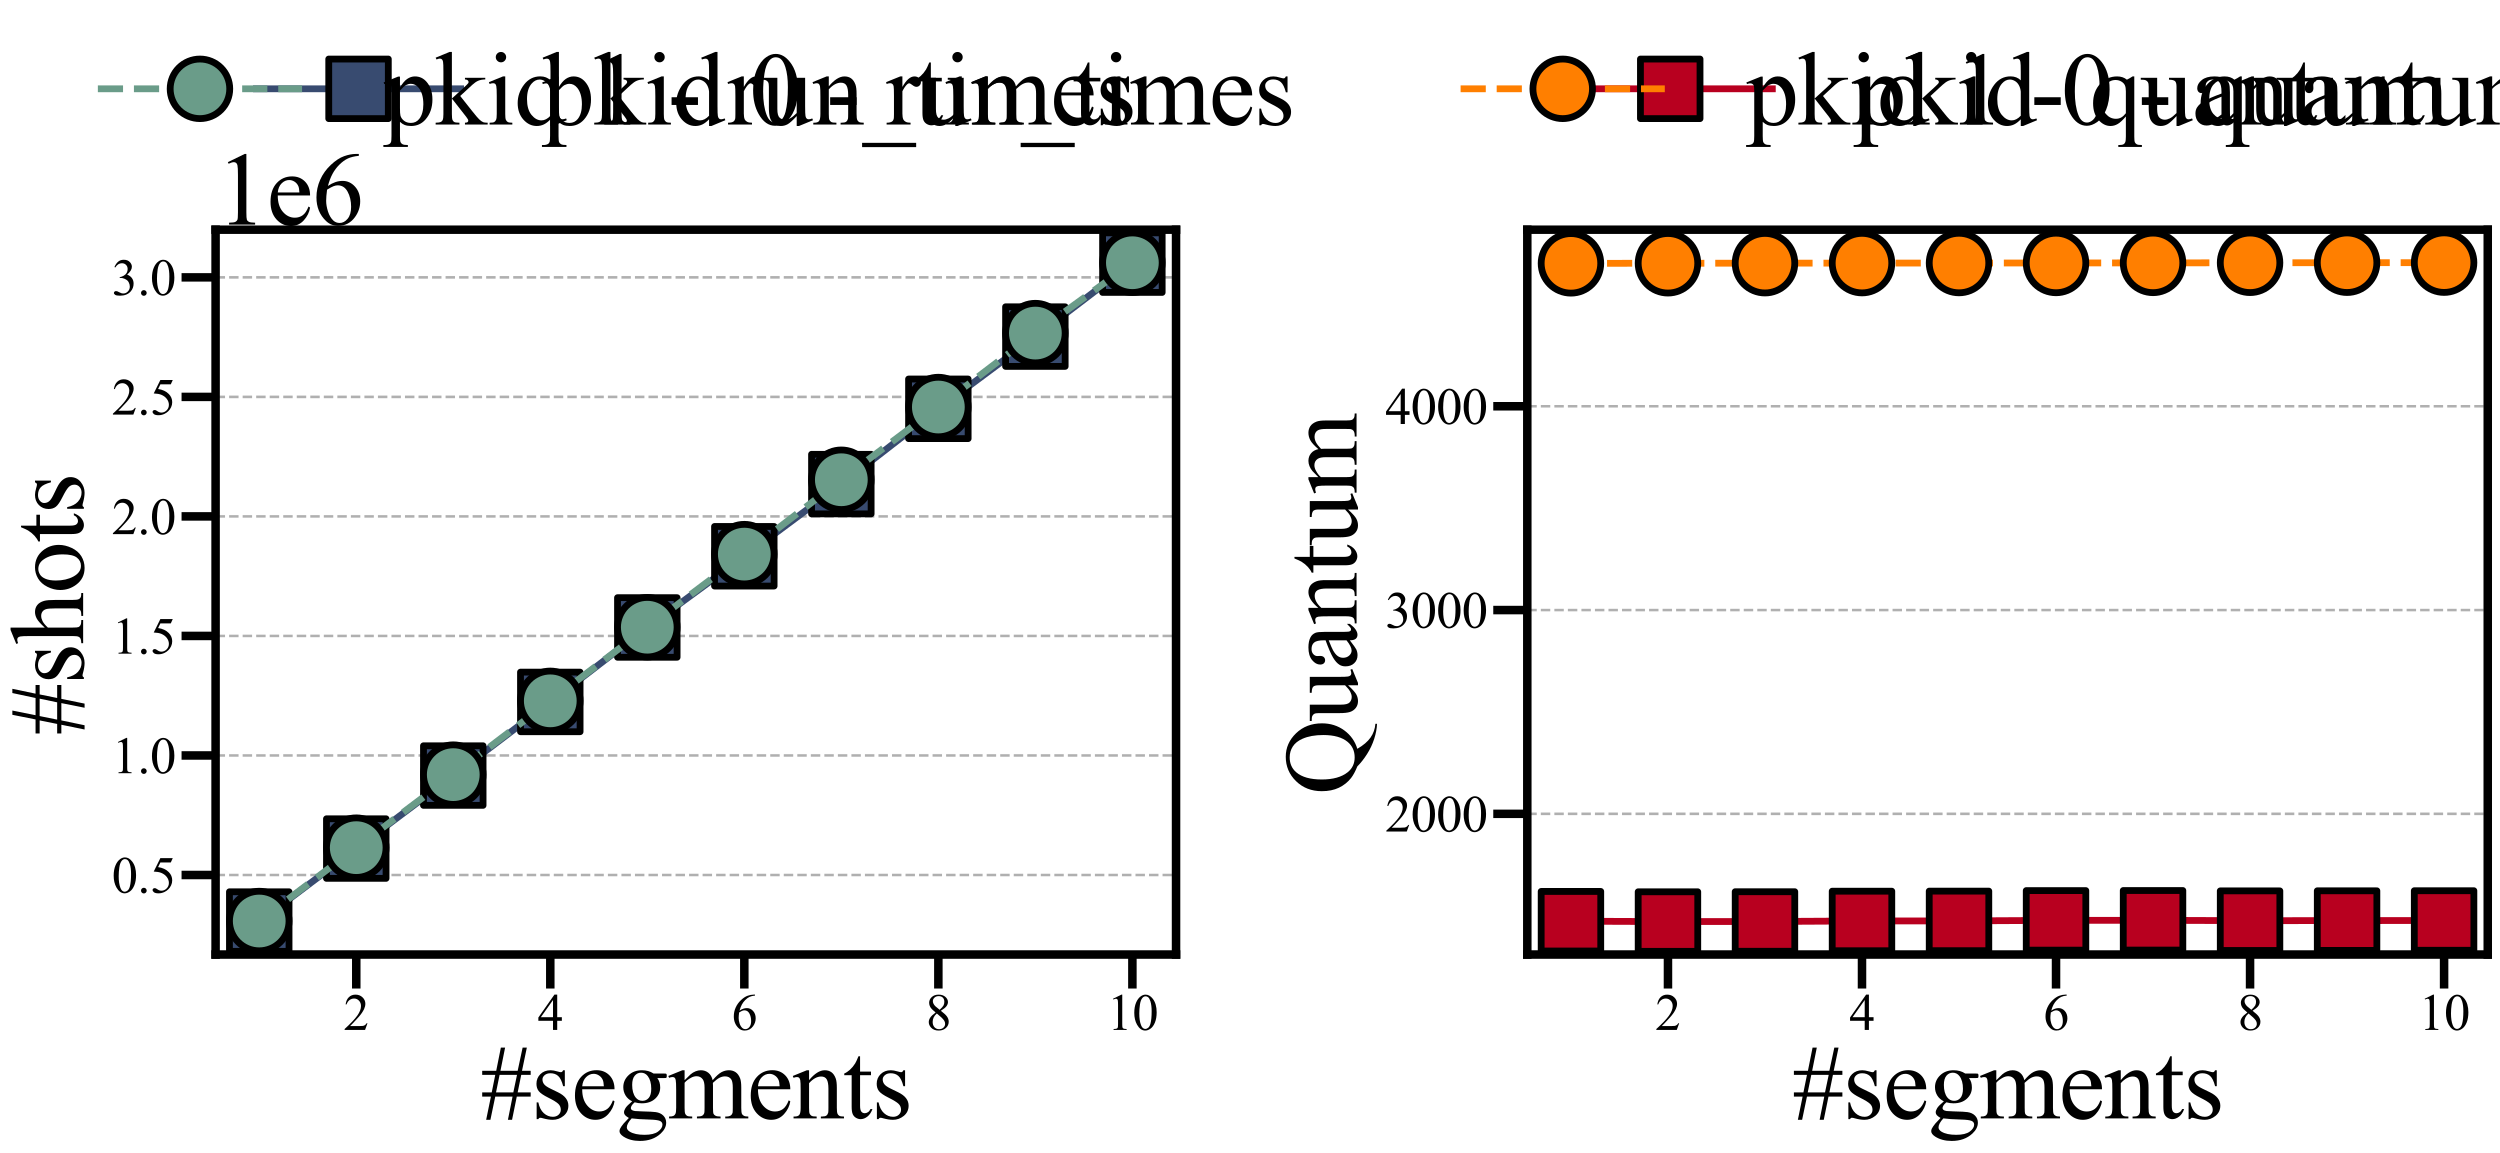 <?xml version="1.0" encoding="utf-8" standalone="no"?>
<!DOCTYPE svg PUBLIC "-//W3C//DTD SVG 1.1//EN"
  "http://www.w3.org/Graphics/SVG/1.1/DTD/svg11.dtd">
<svg xmlns:xlink="http://www.w3.org/1999/xlink" width="1469.177pt" height="677.388pt" viewBox="0 0 1469.177 677.388" xmlns="http://www.w3.org/2000/svg" version="1.1">
 <defs>
  <style type="text/css">*{stroke-linejoin: round; stroke-linecap: butt}</style>
 </defs>
 <g id="figure_1">
  <g id="patch_1">
   <path d="M 0 677.388 
L 1469.177 677.388 
L 1469.177 0 
L 0 0 
z
" style="fill: #ffffff"/>
  </g>
  <g id="axes_1">
   <g id="patch_2">
    <path d="M 126.697 560.943 
L 691.127 560.943 
L 691.127 134.987 
L 126.697 134.987 
z
" style="fill: #ffffff"/>
   </g>
   <g id="matplotlib.axis_1">
    <g id="xtick_1">
     <g id="line2d_1">
      <defs>
       <path id="mbd9cfc7b01" d="M 0 0 
L 0 20 
" style="stroke: #000000; stroke-width: 5"/>
      </defs>
      <g>
       <use xlink:href="#mbd9cfc7b01" x="209.366" y="560.943" style="fill: #f8d941; stroke: #000000; stroke-width: 5"/>
      </g>
     </g>
     <g id="text_1">
      <!-- 2 -->
      <g transform="translate(201.866 605.274) scale(0.3 -0.3)">
       <defs>
        <path id="TimesNewRomanPSMT-32" d="M 2934 816 
L 2638 0 
L 138 0 
L 138 116 
Q 1241 1122 1691 1759 
Q 2141 2397 2141 2925 
Q 2141 3328 1894 3587 
Q 1647 3847 1303 3847 
Q 991 3847 742 3664 
Q 494 3481 375 3128 
L 259 3128 
Q 338 3706 661 4015 
Q 984 4325 1469 4325 
Q 1984 4325 2329 3994 
Q 2675 3663 2675 3213 
Q 2675 2891 2525 2569 
Q 2294 2063 1775 1497 
Q 997 647 803 472 
L 1909 472 
Q 2247 472 2383 497 
Q 2519 522 2628 598 
Q 2738 675 2819 816 
L 2934 816 
z
" transform="scale(0.016)"/>
       </defs>
       <use xlink:href="#TimesNewRomanPSMT-32"/>
      </g>
     </g>
    </g>
    <g id="xtick_2">
     <g id="line2d_2">
      <g>
       <use xlink:href="#mbd9cfc7b01" x="323.392" y="560.943" style="fill: #f8d941; stroke: #000000; stroke-width: 5"/>
      </g>
     </g>
     <g id="text_2">
      <!-- 4 -->
      <g transform="translate(315.892 605.274) scale(0.3 -0.3)">
       <defs>
        <path id="TimesNewRomanPSMT-34" d="M 2978 1563 
L 2978 1119 
L 2409 1119 
L 2409 0 
L 1894 0 
L 1894 1119 
L 100 1119 
L 100 1519 
L 2066 4325 
L 2409 4325 
L 2409 1563 
L 2978 1563 
z
M 1894 1563 
L 1894 3666 
L 406 1563 
L 1894 1563 
z
" transform="scale(0.016)"/>
       </defs>
       <use xlink:href="#TimesNewRomanPSMT-34"/>
      </g>
     </g>
    </g>
    <g id="xtick_3">
     <g id="line2d_3">
      <g>
       <use xlink:href="#mbd9cfc7b01" x="437.418" y="560.943" style="fill: #f8d941; stroke: #000000; stroke-width: 5"/>
      </g>
     </g>
     <g id="text_3">
      <!-- 6 -->
      <g transform="translate(429.918 605.274) scale(0.3 -0.3)">
       <defs>
        <path id="TimesNewRomanPSMT-36" d="M 2869 4325 
L 2869 4209 
Q 2456 4169 2195 4045 
Q 1934 3922 1679 3669 
Q 1425 3416 1258 3105 
Q 1091 2794 978 2366 
Q 1428 2675 1881 2675 
Q 2316 2675 2634 2325 
Q 2953 1975 2953 1425 
Q 2953 894 2631 456 
Q 2244 -75 1606 -75 
Q 1172 -75 869 213 
Q 275 772 275 1663 
Q 275 2231 503 2743 
Q 731 3256 1154 3653 
Q 1578 4050 1965 4187 
Q 2353 4325 2688 4325 
L 2869 4325 
z
M 925 2138 
Q 869 1716 869 1456 
Q 869 1156 980 804 
Q 1091 453 1309 247 
Q 1469 100 1697 100 
Q 1969 100 2183 356 
Q 2397 613 2397 1088 
Q 2397 1622 2184 2012 
Q 1972 2403 1581 2403 
Q 1463 2403 1327 2353 
Q 1191 2303 925 2138 
z
" transform="scale(0.016)"/>
       </defs>
       <use xlink:href="#TimesNewRomanPSMT-36"/>
      </g>
     </g>
    </g>
    <g id="xtick_4">
     <g id="line2d_4">
      <g>
       <use xlink:href="#mbd9cfc7b01" x="551.445" y="560.943" style="fill: #f8d941; stroke: #000000; stroke-width: 5"/>
      </g>
     </g>
     <g id="text_4">
      <!-- 8 -->
      <g transform="translate(543.945 605.274) scale(0.3 -0.3)">
       <defs>
        <path id="TimesNewRomanPSMT-38" d="M 1228 2134 
Q 725 2547 579 2797 
Q 434 3047 434 3316 
Q 434 3728 753 4026 
Q 1072 4325 1600 4325 
Q 2113 4325 2425 4047 
Q 2738 3769 2738 3413 
Q 2738 3175 2569 2928 
Q 2400 2681 1866 2347 
Q 2416 1922 2594 1678 
Q 2831 1359 2831 1006 
Q 2831 559 2490 242 
Q 2150 -75 1597 -75 
Q 994 -75 656 303 
Q 388 606 388 966 
Q 388 1247 577 1523 
Q 766 1800 1228 2134 
z
M 1719 2469 
Q 2094 2806 2194 3001 
Q 2294 3197 2294 3444 
Q 2294 3772 2109 3958 
Q 1925 4144 1606 4144 
Q 1288 4144 1088 3959 
Q 888 3775 888 3528 
Q 888 3366 970 3203 
Q 1053 3041 1206 2894 
L 1719 2469 
z
M 1375 2016 
Q 1116 1797 991 1539 
Q 866 1281 866 981 
Q 866 578 1086 336 
Q 1306 94 1647 94 
Q 1984 94 2187 284 
Q 2391 475 2391 747 
Q 2391 972 2272 1150 
Q 2050 1481 1375 2016 
z
" transform="scale(0.016)"/>
       </defs>
       <use xlink:href="#TimesNewRomanPSMT-38"/>
      </g>
     </g>
    </g>
    <g id="xtick_5">
     <g id="line2d_5">
      <g>
       <use xlink:href="#mbd9cfc7b01" x="665.471" y="560.943" style="fill: #f8d941; stroke: #000000; stroke-width: 5"/>
      </g>
     </g>
     <g id="text_5">
      <!-- 10 -->
      <g transform="translate(650.471 605.274) scale(0.3 -0.3)">
       <defs>
        <path id="TimesNewRomanPSMT-31" d="M 750 3822 
L 1781 4325 
L 1884 4325 
L 1884 747 
Q 1884 391 1914 303 
Q 1944 216 2037 169 
Q 2131 122 2419 116 
L 2419 0 
L 825 0 
L 825 116 
Q 1125 122 1212 167 
Q 1300 213 1334 289 
Q 1369 366 1369 747 
L 1369 3034 
Q 1369 3497 1338 3628 
Q 1316 3728 1258 3775 
Q 1200 3822 1119 3822 
Q 1003 3822 797 3725 
L 750 3822 
z
" transform="scale(0.016)"/>
        <path id="TimesNewRomanPSMT-30" d="M 231 2094 
Q 231 2819 450 3342 
Q 669 3866 1031 4122 
Q 1313 4325 1613 4325 
Q 2100 4325 2488 3828 
Q 2972 3213 2972 2159 
Q 2972 1422 2759 906 
Q 2547 391 2217 158 
Q 1888 -75 1581 -75 
Q 975 -75 572 641 
Q 231 1244 231 2094 
z
M 844 2016 
Q 844 1141 1059 588 
Q 1238 122 1591 122 
Q 1759 122 1940 273 
Q 2122 425 2216 781 
Q 2359 1319 2359 2297 
Q 2359 3022 2209 3506 
Q 2097 3866 1919 4016 
Q 1791 4119 1609 4119 
Q 1397 4119 1231 3928 
Q 1006 3669 925 3112 
Q 844 2556 844 2016 
z
" transform="scale(0.016)"/>
       </defs>
       <use xlink:href="#TimesNewRomanPSMT-31"/>
       <use xlink:href="#TimesNewRomanPSMT-30" x="50"/>
      </g>
     </g>
    </g>
    <g id="text_6">
     <!-- #segments -->
     <g transform="translate(282.256 657.241) scale(0.6 -0.6)">
      <defs>
       <path id="TimesNewRomanPSMT-23" d="M 359 -88 
L 650 1334 
L 116 1334 
L 116 1591 
L 700 1591 
L 916 2663 
L 116 2663 
L 116 2913 
L 975 2913 
L 1259 4334 
L 1519 4334 
L 1234 2913 
L 2288 2913 
L 2591 4334 
L 2850 4334 
L 2553 2913 
L 3084 2913 
L 3084 2663 
L 2506 2663 
L 2288 1591 
L 3084 1591 
L 3084 1334 
L 2234 1334 
L 1944 -88 
L 1691 -88 
L 1975 1334 
L 916 1334 
L 619 -88 
L 359 -88 
z
M 963 1591 
L 2022 1591 
L 2247 2663 
L 1181 2663 
L 963 1591 
z
" transform="scale(0.016)"/>
       <path id="TimesNewRomanPSMT-73" d="M 2050 2947 
L 2050 1972 
L 1947 1972 
Q 1828 2431 1642 2597 
Q 1456 2763 1169 2763 
Q 950 2763 815 2647 
Q 681 2531 681 2391 
Q 681 2216 781 2091 
Q 878 1963 1175 1819 
L 1631 1597 
Q 2266 1288 2266 781 
Q 2266 391 1970 151 
Q 1675 -88 1309 -88 
Q 1047 -88 709 6 
Q 606 38 541 38 
Q 469 38 428 -44 
L 325 -44 
L 325 978 
L 428 978 
Q 516 541 762 319 
Q 1009 97 1316 97 
Q 1531 97 1667 223 
Q 1803 350 1803 528 
Q 1803 744 1651 891 
Q 1500 1038 1047 1263 
Q 594 1488 453 1669 
Q 313 1847 313 2119 
Q 313 2472 555 2709 
Q 797 2947 1181 2947 
Q 1350 2947 1591 2875 
Q 1750 2828 1803 2828 
Q 1853 2828 1881 2850 
Q 1909 2872 1947 2947 
L 2050 2947 
z
" transform="scale(0.016)"/>
       <path id="TimesNewRomanPSMT-65" d="M 681 1784 
Q 678 1147 991 784 
Q 1303 422 1725 422 
Q 2006 422 2214 576 
Q 2422 731 2563 1106 
L 2659 1044 
Q 2594 616 2278 264 
Q 1963 -88 1488 -88 
Q 972 -88 605 314 
Q 238 716 238 1394 
Q 238 2128 614 2539 
Q 991 2950 1559 2950 
Q 2041 2950 2350 2633 
Q 2659 2316 2659 1784 
L 681 1784 
z
M 681 1966 
L 2006 1966 
Q 1991 2241 1941 2353 
Q 1863 2528 1708 2628 
Q 1553 2728 1384 2728 
Q 1125 2728 920 2526 
Q 716 2325 681 1966 
z
" transform="scale(0.016)"/>
       <path id="TimesNewRomanPSMT-67" d="M 966 1044 
Q 703 1172 562 1401 
Q 422 1631 422 1909 
Q 422 2334 742 2640 
Q 1063 2947 1563 2947 
Q 1972 2947 2272 2747 
L 2878 2747 
Q 3013 2747 3034 2739 
Q 3056 2731 3066 2713 
Q 3084 2684 3084 2613 
Q 3084 2531 3069 2500 
Q 3059 2484 3036 2475 
Q 3013 2466 2878 2466 
L 2506 2466 
Q 2681 2241 2681 1891 
Q 2681 1491 2375 1206 
Q 2069 922 1553 922 
Q 1341 922 1119 984 
Q 981 866 932 777 
Q 884 688 884 625 
Q 884 572 936 522 
Q 988 472 1138 450 
Q 1225 438 1575 428 
Q 2219 413 2409 384 
Q 2700 344 2873 169 
Q 3047 -6 3047 -263 
Q 3047 -616 2716 -925 
Q 2228 -1381 1444 -1381 
Q 841 -1381 425 -1109 
Q 191 -953 191 -784 
Q 191 -709 225 -634 
Q 278 -519 444 -313 
Q 466 -284 763 25 
Q 600 122 533 198 
Q 466 275 466 372 
Q 466 481 555 628 
Q 644 775 966 1044 
z
M 1509 2797 
Q 1278 2797 1122 2612 
Q 966 2428 966 2047 
Q 966 1553 1178 1281 
Q 1341 1075 1591 1075 
Q 1828 1075 1981 1253 
Q 2134 1431 2134 1813 
Q 2134 2309 1919 2591 
Q 1759 2797 1509 2797 
z
M 934 0 
Q 788 -159 713 -296 
Q 638 -434 638 -550 
Q 638 -700 819 -813 
Q 1131 -1006 1722 -1006 
Q 2284 -1006 2551 -807 
Q 2819 -609 2819 -384 
Q 2819 -222 2659 -153 
Q 2497 -84 2016 -72 
Q 1313 -53 934 0 
z
" transform="scale(0.016)"/>
       <path id="TimesNewRomanPSMT-6d" d="M 1050 2338 
Q 1363 2650 1419 2697 
Q 1559 2816 1721 2881 
Q 1884 2947 2044 2947 
Q 2313 2947 2506 2790 
Q 2700 2634 2766 2338 
Q 3088 2713 3309 2830 
Q 3531 2947 3766 2947 
Q 3994 2947 4170 2830 
Q 4347 2713 4450 2447 
Q 4519 2266 4519 1878 
L 4519 647 
Q 4519 378 4559 278 
Q 4591 209 4675 161 
Q 4759 113 4950 113 
L 4950 0 
L 3538 0 
L 3538 113 
L 3597 113 
Q 3781 113 3884 184 
Q 3956 234 3988 344 
Q 4000 397 4000 647 
L 4000 1878 
Q 4000 2228 3916 2372 
Q 3794 2572 3525 2572 
Q 3359 2572 3192 2489 
Q 3025 2406 2788 2181 
L 2781 2147 
L 2788 2013 
L 2788 647 
Q 2788 353 2820 281 
Q 2853 209 2943 161 
Q 3034 113 3253 113 
L 3253 0 
L 1806 0 
L 1806 113 
Q 2044 113 2133 169 
Q 2222 225 2256 338 
Q 2272 391 2272 647 
L 2272 1878 
Q 2272 2228 2169 2381 
Q 2031 2581 1784 2581 
Q 1616 2581 1450 2491 
Q 1191 2353 1050 2181 
L 1050 647 
Q 1050 366 1089 281 
Q 1128 197 1204 155 
Q 1281 113 1516 113 
L 1516 0 
L 100 0 
L 100 113 
Q 297 113 375 155 
Q 453 197 493 289 
Q 534 381 534 647 
L 534 1741 
Q 534 2213 506 2350 
Q 484 2453 437 2492 
Q 391 2531 309 2531 
Q 222 2531 100 2484 
L 53 2597 
L 916 2947 
L 1050 2947 
L 1050 2338 
z
" transform="scale(0.016)"/>
       <path id="TimesNewRomanPSMT-6e" d="M 1034 2341 
Q 1538 2947 1994 2947 
Q 2228 2947 2397 2830 
Q 2566 2713 2666 2444 
Q 2734 2256 2734 1869 
L 2734 647 
Q 2734 375 2778 278 
Q 2813 200 2889 156 
Q 2966 113 3172 113 
L 3172 0 
L 1756 0 
L 1756 113 
L 1816 113 
Q 2016 113 2095 173 
Q 2175 234 2206 353 
Q 2219 400 2219 647 
L 2219 1819 
Q 2219 2209 2117 2386 
Q 2016 2563 1775 2563 
Q 1403 2563 1034 2156 
L 1034 647 
Q 1034 356 1069 288 
Q 1113 197 1189 155 
Q 1266 113 1500 113 
L 1500 0 
L 84 0 
L 84 113 
L 147 113 
Q 366 113 442 223 
Q 519 334 519 647 
L 519 1709 
Q 519 2225 495 2337 
Q 472 2450 423 2490 
Q 375 2531 294 2531 
Q 206 2531 84 2484 
L 38 2597 
L 900 2947 
L 1034 2947 
L 1034 2341 
z
" transform="scale(0.016)"/>
       <path id="TimesNewRomanPSMT-74" d="M 1031 3803 
L 1031 2863 
L 1700 2863 
L 1700 2644 
L 1031 2644 
L 1031 788 
Q 1031 509 1111 412 
Q 1191 316 1316 316 
Q 1419 316 1516 380 
Q 1613 444 1666 569 
L 1788 569 
Q 1678 263 1478 108 
Q 1278 -47 1066 -47 
Q 922 -47 784 33 
Q 647 113 581 261 
Q 516 409 516 719 
L 516 2644 
L 63 2644 
L 63 2747 
Q 234 2816 414 2980 
Q 594 3144 734 3369 
Q 806 3488 934 3803 
L 1031 3803 
z
" transform="scale(0.016)"/>
      </defs>
      <use xlink:href="#TimesNewRomanPSMT-23"/>
      <use xlink:href="#TimesNewRomanPSMT-73" x="50"/>
      <use xlink:href="#TimesNewRomanPSMT-65" x="88.916"/>
      <use xlink:href="#TimesNewRomanPSMT-67" x="133.301"/>
      <use xlink:href="#TimesNewRomanPSMT-6d" x="183.301"/>
      <use xlink:href="#TimesNewRomanPSMT-65" x="261.084"/>
      <use xlink:href="#TimesNewRomanPSMT-6e" x="305.469"/>
      <use xlink:href="#TimesNewRomanPSMT-74" x="355.469"/>
      <use xlink:href="#TimesNewRomanPSMT-73" x="383.252"/>
     </g>
    </g>
   </g>
   <g id="matplotlib.axis_2">
    <g id="ytick_1">
     <g id="line2d_6">
      <path d="M 126.697 514.216 
L 691.127 514.216 
" clip-path="url(#p71cf2a14a4)" style="fill: none; stroke-dasharray: 5.55,2.4; stroke-dashoffset: 0; stroke: #b0b0b0; stroke-width: 1.5"/>
     </g>
     <g id="line2d_7">
      <defs>
       <path id="med4a000b8c" d="M 0 0 
L -20 0 
" style="stroke: #000000; stroke-width: 5"/>
      </defs>
      <g>
       <use xlink:href="#med4a000b8c" x="126.697" y="514.216" style="fill: #f8d941; stroke: #000000; stroke-width: 5"/>
      </g>
     </g>
     <g id="text_7">
      <!-- 0.5 -->
      <g transform="translate(65.697 524.632) scale(0.3 -0.3)">
       <defs>
        <path id="TimesNewRomanPSMT-2e" d="M 800 606 
Q 947 606 1047 504 
Q 1147 403 1147 259 
Q 1147 116 1045 14 
Q 944 -88 800 -88 
Q 656 -88 554 14 
Q 453 116 453 259 
Q 453 406 554 506 
Q 656 606 800 606 
z
" transform="scale(0.016)"/>
        <path id="TimesNewRomanPSMT-35" d="M 2778 4238 
L 2534 3706 
L 1259 3706 
L 981 3138 
Q 1809 3016 2294 2522 
Q 2709 2097 2709 1522 
Q 2709 1188 2573 903 
Q 2438 619 2231 419 
Q 2025 219 1772 97 
Q 1413 -75 1034 -75 
Q 653 -75 479 54 
Q 306 184 306 341 
Q 306 428 378 495 
Q 450 563 559 563 
Q 641 563 702 538 
Q 763 513 909 409 
Q 1144 247 1384 247 
Q 1750 247 2026 523 
Q 2303 800 2303 1197 
Q 2303 1581 2056 1914 
Q 1809 2247 1375 2428 
Q 1034 2569 447 2591 
L 1259 4238 
L 2778 4238 
z
" transform="scale(0.016)"/>
       </defs>
       <use xlink:href="#TimesNewRomanPSMT-30"/>
       <use xlink:href="#TimesNewRomanPSMT-2e" x="50"/>
       <use xlink:href="#TimesNewRomanPSMT-35" x="75"/>
      </g>
     </g>
    </g>
    <g id="ytick_2">
     <g id="line2d_8">
      <path d="M 126.697 443.972 
L 691.127 443.972 
" clip-path="url(#p71cf2a14a4)" style="fill: none; stroke-dasharray: 5.55,2.4; stroke-dashoffset: 0; stroke: #b0b0b0; stroke-width: 1.5"/>
     </g>
     <g id="line2d_9">
      <g>
       <use xlink:href="#med4a000b8c" x="126.697" y="443.972" style="fill: #f8d941; stroke: #000000; stroke-width: 5"/>
      </g>
     </g>
     <g id="text_8">
      <!-- 1.0 -->
      <g transform="translate(65.697 454.388) scale(0.3 -0.3)">
       <use xlink:href="#TimesNewRomanPSMT-31"/>
       <use xlink:href="#TimesNewRomanPSMT-2e" x="50"/>
       <use xlink:href="#TimesNewRomanPSMT-30" x="75"/>
      </g>
     </g>
    </g>
    <g id="ytick_3">
     <g id="line2d_10">
      <path d="M 126.697 373.728 
L 691.127 373.728 
" clip-path="url(#p71cf2a14a4)" style="fill: none; stroke-dasharray: 5.55,2.4; stroke-dashoffset: 0; stroke: #b0b0b0; stroke-width: 1.5"/>
     </g>
     <g id="line2d_11">
      <g>
       <use xlink:href="#med4a000b8c" x="126.697" y="373.728" style="fill: #f8d941; stroke: #000000; stroke-width: 5"/>
      </g>
     </g>
     <g id="text_9">
      <!-- 1.5 -->
      <g transform="translate(65.697 384.144) scale(0.3 -0.3)">
       <use xlink:href="#TimesNewRomanPSMT-31"/>
       <use xlink:href="#TimesNewRomanPSMT-2e" x="50"/>
       <use xlink:href="#TimesNewRomanPSMT-35" x="75"/>
      </g>
     </g>
    </g>
    <g id="ytick_4">
     <g id="line2d_12">
      <path d="M 126.697 303.484 
L 691.127 303.484 
" clip-path="url(#p71cf2a14a4)" style="fill: none; stroke-dasharray: 5.55,2.4; stroke-dashoffset: 0; stroke: #b0b0b0; stroke-width: 1.5"/>
     </g>
     <g id="line2d_13">
      <g>
       <use xlink:href="#med4a000b8c" x="126.697" y="303.484" style="fill: #f8d941; stroke: #000000; stroke-width: 5"/>
      </g>
     </g>
     <g id="text_10">
      <!-- 2.0 -->
      <g transform="translate(65.697 313.9) scale(0.3 -0.3)">
       <use xlink:href="#TimesNewRomanPSMT-32"/>
       <use xlink:href="#TimesNewRomanPSMT-2e" x="50"/>
       <use xlink:href="#TimesNewRomanPSMT-30" x="75"/>
      </g>
     </g>
    </g>
    <g id="ytick_5">
     <g id="line2d_14">
      <path d="M 126.697 233.24 
L 691.127 233.24 
" clip-path="url(#p71cf2a14a4)" style="fill: none; stroke-dasharray: 5.55,2.4; stroke-dashoffset: 0; stroke: #b0b0b0; stroke-width: 1.5"/>
     </g>
     <g id="line2d_15">
      <g>
       <use xlink:href="#med4a000b8c" x="126.697" y="233.24" style="fill: #f8d941; stroke: #000000; stroke-width: 5"/>
      </g>
     </g>
     <g id="text_11">
      <!-- 2.5 -->
      <g transform="translate(65.697 243.656) scale(0.3 -0.3)">
       <use xlink:href="#TimesNewRomanPSMT-32"/>
       <use xlink:href="#TimesNewRomanPSMT-2e" x="50"/>
       <use xlink:href="#TimesNewRomanPSMT-35" x="75"/>
      </g>
     </g>
    </g>
    <g id="ytick_6">
     <g id="line2d_16">
      <path d="M 126.697 162.996 
L 691.127 162.996 
" clip-path="url(#p71cf2a14a4)" style="fill: none; stroke-dasharray: 5.55,2.4; stroke-dashoffset: 0; stroke: #b0b0b0; stroke-width: 1.5"/>
     </g>
     <g id="line2d_17">
      <g>
       <use xlink:href="#med4a000b8c" x="126.697" y="162.996" style="fill: #f8d941; stroke: #000000; stroke-width: 5"/>
      </g>
     </g>
     <g id="text_12">
      <!-- 3.0 -->
      <g transform="translate(65.697 173.412) scale(0.3 -0.3)">
       <defs>
        <path id="TimesNewRomanPSMT-33" d="M 325 3431 
Q 506 3859 782 4092 
Q 1059 4325 1472 4325 
Q 1981 4325 2253 3994 
Q 2459 3747 2459 3466 
Q 2459 3003 1878 2509 
Q 2269 2356 2469 2072 
Q 2669 1788 2669 1403 
Q 2669 853 2319 450 
Q 1863 -75 997 -75 
Q 569 -75 414 31 
Q 259 138 259 259 
Q 259 350 332 419 
Q 406 488 509 488 
Q 588 488 669 463 
Q 722 447 909 348 
Q 1097 250 1169 231 
Q 1284 197 1416 197 
Q 1734 197 1970 444 
Q 2206 691 2206 1028 
Q 2206 1275 2097 1509 
Q 2016 1684 1919 1775 
Q 1784 1900 1550 2001 
Q 1316 2103 1072 2103 
L 972 2103 
L 972 2197 
Q 1219 2228 1467 2375 
Q 1716 2522 1828 2728 
Q 1941 2934 1941 3181 
Q 1941 3503 1739 3701 
Q 1538 3900 1238 3900 
Q 753 3900 428 3381 
L 325 3431 
z
" transform="scale(0.016)"/>
       </defs>
       <use xlink:href="#TimesNewRomanPSMT-33"/>
       <use xlink:href="#TimesNewRomanPSMT-2e" x="50"/>
       <use xlink:href="#TimesNewRomanPSMT-30" x="75"/>
      </g>
     </g>
    </g>
    <g id="text_13">
     <!-- #shots  -->
     <g transform="translate(48.862 432.152) rotate(-90) scale(0.6 -0.6)">
      <defs>
       <path id="TimesNewRomanPSMT-68" d="M 1041 4444 
L 1041 2350 
Q 1388 2731 1591 2839 
Q 1794 2947 1997 2947 
Q 2241 2947 2416 2812 
Q 2591 2678 2675 2391 
Q 2734 2191 2734 1659 
L 2734 647 
Q 2734 375 2778 275 
Q 2809 200 2884 156 
Q 2959 113 3159 113 
L 3159 0 
L 1753 0 
L 1753 113 
L 1819 113 
Q 2019 113 2097 173 
Q 2175 234 2206 353 
Q 2216 403 2216 647 
L 2216 1659 
Q 2216 2128 2167 2275 
Q 2119 2422 2012 2495 
Q 1906 2569 1756 2569 
Q 1603 2569 1437 2487 
Q 1272 2406 1041 2159 
L 1041 647 
Q 1041 353 1073 281 
Q 1106 209 1195 161 
Q 1284 113 1503 113 
L 1503 0 
L 84 0 
L 84 113 
Q 275 113 384 172 
Q 447 203 484 290 
Q 522 378 522 647 
L 522 3238 
Q 522 3728 498 3840 
Q 475 3953 426 3993 
Q 378 4034 297 4034 
Q 231 4034 84 3984 
L 41 4094 
L 897 4444 
L 1041 4444 
z
" transform="scale(0.016)"/>
       <path id="TimesNewRomanPSMT-6f" d="M 1600 2947 
Q 2250 2947 2644 2453 
Q 2978 2031 2978 1484 
Q 2978 1100 2793 706 
Q 2609 313 2286 112 
Q 1963 -88 1566 -88 
Q 919 -88 538 428 
Q 216 863 216 1403 
Q 216 1797 411 2186 
Q 606 2575 925 2761 
Q 1244 2947 1600 2947 
z
M 1503 2744 
Q 1338 2744 1170 2645 
Q 1003 2547 900 2300 
Q 797 2053 797 1666 
Q 797 1041 1045 587 
Q 1294 134 1700 134 
Q 2003 134 2200 384 
Q 2397 634 2397 1244 
Q 2397 2006 2069 2444 
Q 1847 2744 1503 2744 
z
" transform="scale(0.016)"/>
       <path id="TimesNewRomanPSMT-20" transform="scale(0.016)"/>
      </defs>
      <use xlink:href="#TimesNewRomanPSMT-23"/>
      <use xlink:href="#TimesNewRomanPSMT-73" x="50"/>
      <use xlink:href="#TimesNewRomanPSMT-68" x="88.916"/>
      <use xlink:href="#TimesNewRomanPSMT-6f" x="138.916"/>
      <use xlink:href="#TimesNewRomanPSMT-74" x="188.916"/>
      <use xlink:href="#TimesNewRomanPSMT-73" x="216.699"/>
      <use xlink:href="#TimesNewRomanPSMT-20" x="255.615"/>
     </g>
    </g>
    <g id="text_14">
     <!-- 1e6 -->
     <g transform="translate(126.697 131.987) scale(0.6 -0.6)">
      <use xlink:href="#TimesNewRomanPSMT-31"/>
      <use xlink:href="#TimesNewRomanPSMT-65" x="50"/>
      <use xlink:href="#TimesNewRomanPSMT-36" x="94.385"/>
     </g>
    </g>
   </g>
   <g id="line2d_18">
    <path d="M 152.353 541.581 
L 209.366 498.684 
L 266.379 455.778 
L 323.392 412.5 
L 380.405 368.747 
L 437.418 326.897 
L 494.432 284.484 
L 551.445 240.248 
L 608.458 197.806 
L 665.471 154.348 
" clip-path="url(#p71cf2a14a4)" style="fill: none; stroke: #384b70; stroke-width: 4; stroke-linecap: square"/>
    <defs>
     <path id="m2409378594" d="M -17.5 17.5 
L 17.5 17.5 
L 17.5 -17.5 
L -17.5 -17.5 
z
" style="stroke: #000000; stroke-width: 4; stroke-linejoin: miter"/>
    </defs>
    <g clip-path="url(#p71cf2a14a4)">
     <use xlink:href="#m2409378594" x="152.353" y="541.581" style="fill: #384b70; stroke: #000000; stroke-width: 4; stroke-linejoin: miter"/>
     <use xlink:href="#m2409378594" x="209.366" y="498.684" style="fill: #384b70; stroke: #000000; stroke-width: 4; stroke-linejoin: miter"/>
     <use xlink:href="#m2409378594" x="266.379" y="455.778" style="fill: #384b70; stroke: #000000; stroke-width: 4; stroke-linejoin: miter"/>
     <use xlink:href="#m2409378594" x="323.392" y="412.5" style="fill: #384b70; stroke: #000000; stroke-width: 4; stroke-linejoin: miter"/>
     <use xlink:href="#m2409378594" x="380.405" y="368.747" style="fill: #384b70; stroke: #000000; stroke-width: 4; stroke-linejoin: miter"/>
     <use xlink:href="#m2409378594" x="437.418" y="326.897" style="fill: #384b70; stroke: #000000; stroke-width: 4; stroke-linejoin: miter"/>
     <use xlink:href="#m2409378594" x="494.432" y="284.484" style="fill: #384b70; stroke: #000000; stroke-width: 4; stroke-linejoin: miter"/>
     <use xlink:href="#m2409378594" x="551.445" y="240.248" style="fill: #384b70; stroke: #000000; stroke-width: 4; stroke-linejoin: miter"/>
     <use xlink:href="#m2409378594" x="608.458" y="197.806" style="fill: #384b70; stroke: #000000; stroke-width: 4; stroke-linejoin: miter"/>
     <use xlink:href="#m2409378594" x="665.471" y="154.348" style="fill: #384b70; stroke: #000000; stroke-width: 4; stroke-linejoin: miter"/>
    </g>
   </g>
   <g id="line2d_19">
    <path d="M 152.353 541.262 
L 209.366 498.147 
L 266.379 455.228 
L 323.392 411.863 
L 380.405 368.591 
L 437.418 325.646 
L 494.432 281.937 
L 551.445 239.203 
L 608.458 195.748 
L 665.471 154.4 
" clip-path="url(#p71cf2a14a4)" style="fill: none; stroke-dasharray: 14.8,6.4; stroke-dashoffset: 0; stroke: #6a9c89; stroke-width: 4"/>
    <defs>
     <path id="m246908d221" d="M 0 17.5 
C 4.641 17.5 9.093 15.656 12.374 12.374 
C 15.656 9.093 17.5 4.641 17.5 0 
C 17.5 -4.641 15.656 -9.093 12.374 -12.374 
C 9.093 -15.656 4.641 -17.5 0 -17.5 
C -4.641 -17.5 -9.093 -15.656 -12.374 -12.374 
C -15.656 -9.093 -17.5 -4.641 -17.5 0 
C -17.5 4.641 -15.656 9.093 -12.374 12.374 
C -9.093 15.656 -4.641 17.5 0 17.5 
z
" style="stroke: #000000; stroke-width: 4"/>
    </defs>
    <g clip-path="url(#p71cf2a14a4)">
     <use xlink:href="#m246908d221" x="152.353" y="541.262" style="fill: #6a9c89; stroke: #000000; stroke-width: 4"/>
     <use xlink:href="#m246908d221" x="209.366" y="498.147" style="fill: #6a9c89; stroke: #000000; stroke-width: 4"/>
     <use xlink:href="#m246908d221" x="266.379" y="455.228" style="fill: #6a9c89; stroke: #000000; stroke-width: 4"/>
     <use xlink:href="#m246908d221" x="323.392" y="411.863" style="fill: #6a9c89; stroke: #000000; stroke-width: 4"/>
     <use xlink:href="#m246908d221" x="380.405" y="368.591" style="fill: #6a9c89; stroke: #000000; stroke-width: 4"/>
     <use xlink:href="#m246908d221" x="437.418" y="325.646" style="fill: #6a9c89; stroke: #000000; stroke-width: 4"/>
     <use xlink:href="#m246908d221" x="494.432" y="281.937" style="fill: #6a9c89; stroke: #000000; stroke-width: 4"/>
     <use xlink:href="#m246908d221" x="551.445" y="239.203" style="fill: #6a9c89; stroke: #000000; stroke-width: 4"/>
     <use xlink:href="#m246908d221" x="608.458" y="195.748" style="fill: #6a9c89; stroke: #000000; stroke-width: 4"/>
     <use xlink:href="#m246908d221" x="665.471" y="154.4" style="fill: #6a9c89; stroke: #000000; stroke-width: 4"/>
    </g>
   </g>
   <g id="patch_3">
    <path d="M 126.697 560.943 
L 126.697 134.987 
" style="fill: none; stroke: #000000; stroke-width: 5; stroke-linejoin: miter; stroke-linecap: square"/>
   </g>
   <g id="patch_4">
    <path d="M 691.127 560.943 
L 691.127 134.987 
" style="fill: none; stroke: #000000; stroke-width: 5; stroke-linejoin: miter; stroke-linecap: square"/>
   </g>
   <g id="patch_5">
    <path d="M 126.697 560.943 
L 691.127 560.943 
" style="fill: none; stroke: #000000; stroke-width: 5; stroke-linejoin: miter; stroke-linecap: square"/>
   </g>
   <g id="patch_6">
    <path d="M 126.697 134.987 
L 691.127 134.987 
" style="fill: none; stroke: #000000; stroke-width: 5; stroke-linejoin: miter; stroke-linecap: square"/>
   </g>
   <g id="legend_1">
    <g id="line2d_20">
     <path d="M 150.697 52.2 
L 210.697 52.2 
L 270.697 52.2 
" style="fill: none; stroke: #384b70; stroke-width: 4; stroke-linecap: square"/>
     <g>
      <use xlink:href="#m2409378594" x="210.697" y="52.2" style="fill: #384b70; stroke: #000000; stroke-width: 4; stroke-linejoin: miter"/>
     </g>
    </g>
    <g id="text_15">
     <!-- pkid 0 - run_times -->
     <g transform="translate(318.697 73.2) scale(0.6 -0.6)">
      <defs>
       <path id="TimesNewRomanPSMT-70" d="M -6 2578 
L 875 2934 
L 994 2934 
L 994 2266 
Q 1216 2644 1439 2795 
Q 1663 2947 1909 2947 
Q 2341 2947 2628 2609 
Q 2981 2197 2981 1534 
Q 2981 794 2556 309 
Q 2206 -88 1675 -88 
Q 1444 -88 1275 -22 
Q 1150 25 994 166 
L 994 -706 
Q 994 -1000 1030 -1079 
Q 1066 -1159 1155 -1206 
Q 1244 -1253 1478 -1253 
L 1478 -1369 
L -22 -1369 
L -22 -1253 
L 56 -1253 
Q 228 -1256 350 -1188 
Q 409 -1153 442 -1076 
Q 475 -1000 475 -688 
L 475 2019 
Q 475 2297 450 2372 
Q 425 2447 370 2484 
Q 316 2522 222 2522 
Q 147 2522 31 2478 
L -6 2578 
z
M 994 2081 
L 994 1013 
Q 994 666 1022 556 
Q 1066 375 1236 237 
Q 1406 100 1666 100 
Q 1978 100 2172 344 
Q 2425 663 2425 1241 
Q 2425 1897 2138 2250 
Q 1938 2494 1663 2494 
Q 1513 2494 1366 2419 
Q 1253 2363 994 2081 
z
" transform="scale(0.016)"/>
       <path id="TimesNewRomanPSMT-6b" d="M 1047 4444 
L 1047 1594 
L 1775 2259 
Q 2006 2472 2044 2528 
Q 2069 2566 2069 2603 
Q 2069 2666 2017 2711 
Q 1966 2756 1847 2763 
L 1847 2863 
L 3091 2863 
L 3091 2763 
Q 2834 2756 2664 2684 
Q 2494 2613 2291 2428 
L 1556 1750 
L 2291 822 
Q 2597 438 2703 334 
Q 2853 188 2966 144 
Q 3044 113 3238 113 
L 3238 0 
L 1847 0 
L 1847 113 
Q 1966 116 2008 148 
Q 2050 181 2050 241 
Q 2050 313 1925 472 
L 1047 1594 
L 1047 644 
Q 1047 366 1086 278 
Q 1125 191 1197 153 
Q 1269 116 1509 113 
L 1509 0 
L 53 0 
L 53 113 
Q 272 113 381 166 
Q 447 200 481 272 
Q 528 375 528 628 
L 528 3234 
Q 528 3731 506 3842 
Q 484 3953 434 3995 
Q 384 4038 303 4038 
Q 238 4038 106 3984 
L 53 4094 
L 903 4444 
L 1047 4444 
z
" transform="scale(0.016)"/>
       <path id="TimesNewRomanPSMT-69" d="M 928 4444 
Q 1059 4444 1151 4351 
Q 1244 4259 1244 4128 
Q 1244 3997 1151 3903 
Q 1059 3809 928 3809 
Q 797 3809 703 3903 
Q 609 3997 609 4128 
Q 609 4259 701 4351 
Q 794 4444 928 4444 
z
M 1188 2947 
L 1188 647 
Q 1188 378 1227 289 
Q 1266 200 1342 156 
Q 1419 113 1622 113 
L 1622 0 
L 231 0 
L 231 113 
Q 441 113 512 153 
Q 584 194 626 287 
Q 669 381 669 647 
L 669 1750 
Q 669 2216 641 2353 
Q 619 2453 572 2492 
Q 525 2531 444 2531 
Q 356 2531 231 2484 
L 188 2597 
L 1050 2947 
L 1188 2947 
z
" transform="scale(0.016)"/>
       <path id="TimesNewRomanPSMT-64" d="M 2222 322 
Q 2013 103 1813 7 
Q 1613 -88 1381 -88 
Q 913 -88 563 304 
Q 213 697 213 1313 
Q 213 1928 600 2439 
Q 988 2950 1597 2950 
Q 1975 2950 2222 2709 
L 2222 3238 
Q 2222 3728 2198 3840 
Q 2175 3953 2125 3993 
Q 2075 4034 2000 4034 
Q 1919 4034 1784 3984 
L 1744 4094 
L 2597 4444 
L 2738 4444 
L 2738 1134 
Q 2738 631 2761 520 
Q 2784 409 2836 365 
Q 2888 322 2956 322 
Q 3041 322 3181 375 
L 3216 266 
L 2366 -88 
L 2222 -88 
L 2222 322 
z
M 2222 541 
L 2222 2016 
Q 2203 2228 2109 2403 
Q 2016 2578 1861 2667 
Q 1706 2756 1559 2756 
Q 1284 2756 1069 2509 
Q 784 2184 784 1559 
Q 784 928 1059 592 
Q 1334 256 1672 256 
Q 1956 256 2222 541 
z
" transform="scale(0.016)"/>
       <path id="TimesNewRomanPSMT-2d" d="M 259 1672 
L 1875 1672 
L 1875 1200 
L 259 1200 
L 259 1672 
z
" transform="scale(0.016)"/>
       <path id="TimesNewRomanPSMT-72" d="M 1038 2947 
L 1038 2303 
Q 1397 2947 1775 2947 
Q 1947 2947 2059 2842 
Q 2172 2738 2172 2600 
Q 2172 2478 2090 2393 
Q 2009 2309 1897 2309 
Q 1788 2309 1652 2417 
Q 1516 2525 1450 2525 
Q 1394 2525 1328 2463 
Q 1188 2334 1038 2041 
L 1038 669 
Q 1038 431 1097 309 
Q 1138 225 1241 169 
Q 1344 113 1538 113 
L 1538 0 
L 72 0 
L 72 113 
Q 291 113 397 181 
Q 475 231 506 341 
Q 522 394 522 644 
L 522 1753 
Q 522 2253 501 2348 
Q 481 2444 426 2487 
Q 372 2531 291 2531 
Q 194 2531 72 2484 
L 41 2597 
L 906 2947 
L 1038 2947 
z
" transform="scale(0.016)"/>
       <path id="TimesNewRomanPSMT-75" d="M 2709 2863 
L 2709 1128 
Q 2709 631 2732 520 
Q 2756 409 2807 365 
Q 2859 322 2928 322 
Q 3025 322 3147 375 
L 3191 266 
L 2334 -88 
L 2194 -88 
L 2194 519 
Q 1825 119 1631 15 
Q 1438 -88 1222 -88 
Q 981 -88 804 51 
Q 628 191 559 409 
Q 491 628 491 1028 
L 491 2306 
Q 491 2509 447 2587 
Q 403 2666 317 2708 
Q 231 2750 6 2747 
L 6 2863 
L 1009 2863 
L 1009 947 
Q 1009 547 1148 422 
Q 1288 297 1484 297 
Q 1619 297 1789 381 
Q 1959 466 2194 703 
L 2194 2325 
Q 2194 2569 2105 2655 
Q 2016 2741 1734 2747 
L 1734 2863 
L 2709 2863 
z
" transform="scale(0.016)"/>
       <path id="TimesNewRomanPSMT-5f" d="M 3256 -1381 
L -53 -1381 
L -53 -1119 
L 3256 -1119 
L 3256 -1381 
z
" transform="scale(0.016)"/>
      </defs>
      <use xlink:href="#TimesNewRomanPSMT-70"/>
      <use xlink:href="#TimesNewRomanPSMT-6b" x="50"/>
      <use xlink:href="#TimesNewRomanPSMT-69" x="100"/>
      <use xlink:href="#TimesNewRomanPSMT-64" x="127.783"/>
      <use xlink:href="#TimesNewRomanPSMT-20" x="177.783"/>
      <use xlink:href="#TimesNewRomanPSMT-30" x="202.783"/>
      <use xlink:href="#TimesNewRomanPSMT-20" x="252.783"/>
      <use xlink:href="#TimesNewRomanPSMT-2d" x="277.783"/>
      <use xlink:href="#TimesNewRomanPSMT-20" x="311.084"/>
      <use xlink:href="#TimesNewRomanPSMT-72" x="336.084"/>
      <use xlink:href="#TimesNewRomanPSMT-75" x="369.385"/>
      <use xlink:href="#TimesNewRomanPSMT-6e" x="419.385"/>
      <use xlink:href="#TimesNewRomanPSMT-5f" x="469.385"/>
      <use xlink:href="#TimesNewRomanPSMT-74" x="519.385"/>
      <use xlink:href="#TimesNewRomanPSMT-69" x="547.168"/>
      <use xlink:href="#TimesNewRomanPSMT-6d" x="574.951"/>
      <use xlink:href="#TimesNewRomanPSMT-65" x="652.734"/>
      <use xlink:href="#TimesNewRomanPSMT-73" x="697.119"/>
     </g>
    </g>
    <g id="line2d_21">
     <path d="M 57.508 52.2 
L 117.508 52.2 
L 177.508 52.2 
" style="fill: none; stroke-dasharray: 14.8,6.4; stroke-dashoffset: 0; stroke: #6a9c89; stroke-width: 4"/>
     <g>
      <use xlink:href="#m246908d221" x="117.508" y="52.2" style="fill: #6a9c89; stroke: #000000; stroke-width: 4"/>
     </g>
    </g>
    <g id="text_16">
     <!-- pkid 1 - run_times -->
     <g transform="translate(225.508 73.2) scale(0.6 -0.6)">
      <use xlink:href="#TimesNewRomanPSMT-70"/>
      <use xlink:href="#TimesNewRomanPSMT-6b" x="50"/>
      <use xlink:href="#TimesNewRomanPSMT-69" x="100"/>
      <use xlink:href="#TimesNewRomanPSMT-64" x="127.783"/>
      <use xlink:href="#TimesNewRomanPSMT-20" x="177.783"/>
      <use xlink:href="#TimesNewRomanPSMT-31" x="202.783"/>
      <use xlink:href="#TimesNewRomanPSMT-20" x="252.783"/>
      <use xlink:href="#TimesNewRomanPSMT-2d" x="277.783"/>
      <use xlink:href="#TimesNewRomanPSMT-20" x="311.084"/>
      <use xlink:href="#TimesNewRomanPSMT-72" x="336.084"/>
      <use xlink:href="#TimesNewRomanPSMT-75" x="369.385"/>
      <use xlink:href="#TimesNewRomanPSMT-6e" x="419.385"/>
      <use xlink:href="#TimesNewRomanPSMT-5f" x="469.385"/>
      <use xlink:href="#TimesNewRomanPSMT-74" x="519.385"/>
      <use xlink:href="#TimesNewRomanPSMT-69" x="547.168"/>
      <use xlink:href="#TimesNewRomanPSMT-6d" x="574.951"/>
      <use xlink:href="#TimesNewRomanPSMT-65" x="652.734"/>
      <use xlink:href="#TimesNewRomanPSMT-73" x="697.119"/>
     </g>
    </g>
   </g>
  </g>
  <g id="axes_2">
   <g id="patch_7">
    <path d="M 897.547 560.943 
L 1461.977 560.943 
L 1461.977 134.987 
L 897.547 134.987 
z
" style="fill: #ffffff"/>
   </g>
   <g id="matplotlib.axis_3">
    <g id="xtick_6">
     <g id="line2d_22">
      <g>
       <use xlink:href="#mbd9cfc7b01" x="980.216" y="560.943" style="fill: #f8d941; stroke: #000000; stroke-width: 5"/>
      </g>
     </g>
     <g id="text_17">
      <!-- 2 -->
      <g transform="translate(972.716 605.274) scale(0.3 -0.3)">
       <use xlink:href="#TimesNewRomanPSMT-32"/>
      </g>
     </g>
    </g>
    <g id="xtick_7">
     <g id="line2d_23">
      <g>
       <use xlink:href="#mbd9cfc7b01" x="1094.242" y="560.943" style="fill: #f8d941; stroke: #000000; stroke-width: 5"/>
      </g>
     </g>
     <g id="text_18">
      <!-- 4 -->
      <g transform="translate(1086.742 605.274) scale(0.3 -0.3)">
       <use xlink:href="#TimesNewRomanPSMT-34"/>
      </g>
     </g>
    </g>
    <g id="xtick_8">
     <g id="line2d_24">
      <g>
       <use xlink:href="#mbd9cfc7b01" x="1208.268" y="560.943" style="fill: #f8d941; stroke: #000000; stroke-width: 5"/>
      </g>
     </g>
     <g id="text_19">
      <!-- 6 -->
      <g transform="translate(1200.768 605.274) scale(0.3 -0.3)">
       <use xlink:href="#TimesNewRomanPSMT-36"/>
      </g>
     </g>
    </g>
    <g id="xtick_9">
     <g id="line2d_25">
      <g>
       <use xlink:href="#mbd9cfc7b01" x="1322.295" y="560.943" style="fill: #f8d941; stroke: #000000; stroke-width: 5"/>
      </g>
     </g>
     <g id="text_20">
      <!-- 8 -->
      <g transform="translate(1314.795 605.274) scale(0.3 -0.3)">
       <use xlink:href="#TimesNewRomanPSMT-38"/>
      </g>
     </g>
    </g>
    <g id="xtick_10">
     <g id="line2d_26">
      <g>
       <use xlink:href="#mbd9cfc7b01" x="1436.321" y="560.943" style="fill: #f8d941; stroke: #000000; stroke-width: 5"/>
      </g>
     </g>
     <g id="text_21">
      <!-- 10 -->
      <g transform="translate(1421.321 605.274) scale(0.3 -0.3)">
       <use xlink:href="#TimesNewRomanPSMT-31"/>
       <use xlink:href="#TimesNewRomanPSMT-30" x="50"/>
      </g>
     </g>
    </g>
    <g id="text_22">
     <!-- #segments -->
     <g transform="translate(1053.106 657.241) scale(0.6 -0.6)">
      <use xlink:href="#TimesNewRomanPSMT-23"/>
      <use xlink:href="#TimesNewRomanPSMT-73" x="50"/>
      <use xlink:href="#TimesNewRomanPSMT-65" x="88.916"/>
      <use xlink:href="#TimesNewRomanPSMT-67" x="133.301"/>
      <use xlink:href="#TimesNewRomanPSMT-6d" x="183.301"/>
      <use xlink:href="#TimesNewRomanPSMT-65" x="261.084"/>
      <use xlink:href="#TimesNewRomanPSMT-6e" x="305.469"/>
      <use xlink:href="#TimesNewRomanPSMT-74" x="355.469"/>
      <use xlink:href="#TimesNewRomanPSMT-73" x="383.252"/>
     </g>
    </g>
   </g>
   <g id="matplotlib.axis_4">
    <g id="ytick_7">
     <g id="line2d_27">
      <path d="M 897.547 478.273 
L 1461.977 478.273 
" clip-path="url(#p460cbe2d0c)" style="fill: none; stroke-dasharray: 5.55,2.4; stroke-dashoffset: 0; stroke: #b0b0b0; stroke-width: 1.5"/>
     </g>
     <g id="line2d_28">
      <g>
       <use xlink:href="#med4a000b8c" x="897.547" y="478.273" style="fill: #f8d941; stroke: #000000; stroke-width: 5"/>
      </g>
     </g>
     <g id="text_23">
      <!-- 2000 -->
      <g transform="translate(814.047 488.688) scale(0.3 -0.3)">
       <use xlink:href="#TimesNewRomanPSMT-32"/>
       <use xlink:href="#TimesNewRomanPSMT-30" x="50"/>
       <use xlink:href="#TimesNewRomanPSMT-30" x="100"/>
       <use xlink:href="#TimesNewRomanPSMT-30" x="150"/>
      </g>
     </g>
    </g>
    <g id="ytick_8">
     <g id="line2d_29">
      <path d="M 897.547 358.511 
L 1461.977 358.511 
" clip-path="url(#p460cbe2d0c)" style="fill: none; stroke-dasharray: 5.55,2.4; stroke-dashoffset: 0; stroke: #b0b0b0; stroke-width: 1.5"/>
     </g>
     <g id="line2d_30">
      <g>
       <use xlink:href="#med4a000b8c" x="897.547" y="358.511" style="fill: #f8d941; stroke: #000000; stroke-width: 5"/>
      </g>
     </g>
     <g id="text_24">
      <!-- 3000 -->
      <g transform="translate(814.047 368.926) scale(0.3 -0.3)">
       <use xlink:href="#TimesNewRomanPSMT-33"/>
       <use xlink:href="#TimesNewRomanPSMT-30" x="50"/>
       <use xlink:href="#TimesNewRomanPSMT-30" x="100"/>
       <use xlink:href="#TimesNewRomanPSMT-30" x="150"/>
      </g>
     </g>
    </g>
    <g id="ytick_9">
     <g id="line2d_31">
      <path d="M 897.547 238.749 
L 1461.977 238.749 
" clip-path="url(#p460cbe2d0c)" style="fill: none; stroke-dasharray: 5.55,2.4; stroke-dashoffset: 0; stroke: #b0b0b0; stroke-width: 1.5"/>
     </g>
     <g id="line2d_32">
      <g>
       <use xlink:href="#med4a000b8c" x="897.547" y="238.749" style="fill: #f8d941; stroke: #000000; stroke-width: 5"/>
      </g>
     </g>
     <g id="text_25">
      <!-- 4000 -->
      <g transform="translate(814.047 249.164) scale(0.3 -0.3)">
       <use xlink:href="#TimesNewRomanPSMT-34"/>
       <use xlink:href="#TimesNewRomanPSMT-30" x="50"/>
       <use xlink:href="#TimesNewRomanPSMT-30" x="100"/>
       <use xlink:href="#TimesNewRomanPSMT-30" x="150"/>
      </g>
     </g>
    </g>
    <g id="text_26">
     <!-- Quantum  -->
     <g transform="translate(797.212 467.116) rotate(-90) scale(0.6 -0.6)">
      <defs>
       <path id="TimesNewRomanPSMT-51" d="M 2819 -47 
Q 3138 -597 3508 -856 
Q 3878 -1116 4350 -1153 
L 4350 -1253 
Q 3919 -1238 3428 -1080 
Q 2938 -922 2498 -642 
Q 2059 -363 1741 -47 
Q 1291 134 1028 338 
Q 647 641 436 1083 
Q 225 1525 225 2128 
Q 225 3078 840 3706 
Q 1456 4334 2331 4334 
Q 3163 4334 3770 3704 
Q 4378 3075 4378 2116 
Q 4378 1338 3945 750 
Q 3513 163 2819 -47 
z
M 2294 4094 
Q 1725 4094 1378 3688 
Q 941 3178 941 2128 
Q 941 1100 1384 544 
Q 1728 116 2294 116 
Q 2881 116 3241 544 
Q 3663 1050 3663 2038 
Q 3663 2797 3431 3316 
Q 3253 3716 2958 3905 
Q 2663 4094 2294 4094 
z
" transform="scale(0.016)"/>
       <path id="TimesNewRomanPSMT-61" d="M 1822 413 
Q 1381 72 1269 19 
Q 1100 -59 909 -59 
Q 613 -59 420 144 
Q 228 347 228 678 
Q 228 888 322 1041 
Q 450 1253 767 1440 
Q 1084 1628 1822 1897 
L 1822 2009 
Q 1822 2438 1686 2597 
Q 1550 2756 1291 2756 
Q 1094 2756 978 2650 
Q 859 2544 859 2406 
L 866 2225 
Q 866 2081 792 2003 
Q 719 1925 600 1925 
Q 484 1925 411 2006 
Q 338 2088 338 2228 
Q 338 2497 613 2722 
Q 888 2947 1384 2947 
Q 1766 2947 2009 2819 
Q 2194 2722 2281 2516 
Q 2338 2381 2338 1966 
L 2338 994 
Q 2338 584 2353 492 
Q 2369 400 2405 369 
Q 2441 338 2488 338 
Q 2538 338 2575 359 
Q 2641 400 2828 588 
L 2828 413 
Q 2478 -56 2159 -56 
Q 2006 -56 1915 50 
Q 1825 156 1822 413 
z
M 1822 616 
L 1822 1706 
Q 1350 1519 1213 1441 
Q 966 1303 859 1153 
Q 753 1003 753 825 
Q 753 600 887 451 
Q 1022 303 1197 303 
Q 1434 303 1822 616 
z
" transform="scale(0.016)"/>
      </defs>
      <use xlink:href="#TimesNewRomanPSMT-51"/>
      <use xlink:href="#TimesNewRomanPSMT-75" x="72.217"/>
      <use xlink:href="#TimesNewRomanPSMT-61" x="122.217"/>
      <use xlink:href="#TimesNewRomanPSMT-6e" x="166.602"/>
      <use xlink:href="#TimesNewRomanPSMT-74" x="216.602"/>
      <use xlink:href="#TimesNewRomanPSMT-75" x="244.385"/>
      <use xlink:href="#TimesNewRomanPSMT-6d" x="294.385"/>
      <use xlink:href="#TimesNewRomanPSMT-20" x="372.168"/>
     </g>
    </g>
   </g>
   <g id="line2d_33">
    <path d="M 923.203 541.369 
L 980.216 541.581 
L 1037.229 541.536 
L 1094.242 541.232 
L 1151.255 541.186 
L 1208.268 540.882 
L 1265.282 540.837 
L 1322.295 541.05 
L 1379.308 541.005 
L 1436.321 540.958 
" clip-path="url(#p460cbe2d0c)" style="fill: none; stroke: #b8001f; stroke-width: 4; stroke-linecap: square"/>
    <defs>
     <path id="m5bb3197126" d="M -17.5 17.5 
L 17.5 17.5 
L 17.5 -17.5 
L -17.5 -17.5 
z
" style="stroke: #000000; stroke-width: 4; stroke-linejoin: miter"/>
    </defs>
    <g clip-path="url(#p460cbe2d0c)">
     <use xlink:href="#m5bb3197126" x="923.203" y="541.369" style="fill: #b8001f; stroke: #000000; stroke-width: 4; stroke-linejoin: miter"/>
     <use xlink:href="#m5bb3197126" x="980.216" y="541.581" style="fill: #b8001f; stroke: #000000; stroke-width: 4; stroke-linejoin: miter"/>
     <use xlink:href="#m5bb3197126" x="1037.229" y="541.536" style="fill: #b8001f; stroke: #000000; stroke-width: 4; stroke-linejoin: miter"/>
     <use xlink:href="#m5bb3197126" x="1094.242" y="541.232" style="fill: #b8001f; stroke: #000000; stroke-width: 4; stroke-linejoin: miter"/>
     <use xlink:href="#m5bb3197126" x="1151.255" y="541.186" style="fill: #b8001f; stroke: #000000; stroke-width: 4; stroke-linejoin: miter"/>
     <use xlink:href="#m5bb3197126" x="1208.268" y="540.882" style="fill: #b8001f; stroke: #000000; stroke-width: 4; stroke-linejoin: miter"/>
     <use xlink:href="#m5bb3197126" x="1265.282" y="540.837" style="fill: #b8001f; stroke: #000000; stroke-width: 4; stroke-linejoin: miter"/>
     <use xlink:href="#m5bb3197126" x="1322.295" y="541.05" style="fill: #b8001f; stroke: #000000; stroke-width: 4; stroke-linejoin: miter"/>
     <use xlink:href="#m5bb3197126" x="1379.308" y="541.005" style="fill: #b8001f; stroke: #000000; stroke-width: 4; stroke-linejoin: miter"/>
     <use xlink:href="#m5bb3197126" x="1436.321" y="540.958" style="fill: #b8001f; stroke: #000000; stroke-width: 4; stroke-linejoin: miter"/>
    </g>
   </g>
   <g id="line2d_34">
    <path d="M 923.203 154.759 
L 980.216 154.713 
L 1037.229 154.668 
L 1094.242 154.622 
L 1151.255 154.576 
L 1208.268 154.53 
L 1265.282 154.484 
L 1322.295 154.438 
L 1379.308 154.392 
L 1436.321 154.348 
" clip-path="url(#p460cbe2d0c)" style="fill: none; stroke-dasharray: 14.8,6.4; stroke-dashoffset: 0; stroke: #ff7f00; stroke-width: 4"/>
    <defs>
     <path id="mdfa715c6f0" d="M 0 17.5 
C 4.641 17.5 9.093 15.656 12.374 12.374 
C 15.656 9.093 17.5 4.641 17.5 0 
C 17.5 -4.641 15.656 -9.093 12.374 -12.374 
C 9.093 -15.656 4.641 -17.5 0 -17.5 
C -4.641 -17.5 -9.093 -15.656 -12.374 -12.374 
C -15.656 -9.093 -17.5 -4.641 -17.5 0 
C -17.5 4.641 -15.656 9.093 -12.374 12.374 
C -9.093 15.656 -4.641 17.5 0 17.5 
z
" style="stroke: #000000; stroke-width: 4"/>
    </defs>
    <g clip-path="url(#p460cbe2d0c)">
     <use xlink:href="#mdfa715c6f0" x="923.203" y="154.759" style="fill: #ff7f00; stroke: #000000; stroke-width: 4"/>
     <use xlink:href="#mdfa715c6f0" x="980.216" y="154.713" style="fill: #ff7f00; stroke: #000000; stroke-width: 4"/>
     <use xlink:href="#mdfa715c6f0" x="1037.229" y="154.668" style="fill: #ff7f00; stroke: #000000; stroke-width: 4"/>
     <use xlink:href="#mdfa715c6f0" x="1094.242" y="154.622" style="fill: #ff7f00; stroke: #000000; stroke-width: 4"/>
     <use xlink:href="#mdfa715c6f0" x="1151.255" y="154.576" style="fill: #ff7f00; stroke: #000000; stroke-width: 4"/>
     <use xlink:href="#mdfa715c6f0" x="1208.268" y="154.53" style="fill: #ff7f00; stroke: #000000; stroke-width: 4"/>
     <use xlink:href="#mdfa715c6f0" x="1265.282" y="154.484" style="fill: #ff7f00; stroke: #000000; stroke-width: 4"/>
     <use xlink:href="#mdfa715c6f0" x="1322.295" y="154.438" style="fill: #ff7f00; stroke: #000000; stroke-width: 4"/>
     <use xlink:href="#mdfa715c6f0" x="1379.308" y="154.392" style="fill: #ff7f00; stroke: #000000; stroke-width: 4"/>
     <use xlink:href="#mdfa715c6f0" x="1436.321" y="154.348" style="fill: #ff7f00; stroke: #000000; stroke-width: 4"/>
    </g>
   </g>
   <g id="patch_8">
    <path d="M 897.547 560.943 
L 897.547 134.987 
" style="fill: none; stroke: #000000; stroke-width: 5; stroke-linejoin: miter; stroke-linecap: square"/>
   </g>
   <g id="patch_9">
    <path d="M 1461.977 560.943 
L 1461.977 134.987 
" style="fill: none; stroke: #000000; stroke-width: 5; stroke-linejoin: miter; stroke-linecap: square"/>
   </g>
   <g id="patch_10">
    <path d="M 897.547 560.943 
L 1461.977 560.943 
" style="fill: none; stroke: #000000; stroke-width: 5; stroke-linejoin: miter; stroke-linecap: square"/>
   </g>
   <g id="patch_11">
    <path d="M 897.547 134.987 
L 1461.977 134.987 
" style="fill: none; stroke: #000000; stroke-width: 5; stroke-linejoin: miter; stroke-linecap: square"/>
   </g>
   <g id="legend_2">
    <g id="line2d_35">
     <path d="M 921.547 52.2 
L 981.547 52.2 
L 1041.547 52.2 
" style="fill: none; stroke: #b8001f; stroke-width: 4; stroke-linecap: square"/>
     <g>
      <use xlink:href="#m5bb3197126" x="981.547" y="52.2" style="fill: #b8001f; stroke: #000000; stroke-width: 4; stroke-linejoin: miter"/>
     </g>
    </g>
    <g id="text_27">
     <!-- pkid 0 - quantum -->
     <g transform="translate(1089.547 73.2) scale(0.6 -0.6)">
      <defs>
       <path id="TimesNewRomanPSMT-71" d="M 2734 2947 
L 2734 -734 
Q 2734 -1009 2771 -1087 
Q 2809 -1166 2889 -1209 
Q 2969 -1253 3200 -1253 
L 3200 -1369 
L 1756 -1369 
L 1756 -1253 
L 1816 -1253 
Q 1991 -1253 2081 -1203 
Q 2144 -1169 2181 -1080 
Q 2219 -991 2219 -734 
L 2219 497 
Q 1934 159 1721 35 
Q 1509 -88 1281 -88 
Q 866 -88 539 290 
Q 213 669 213 1303 
Q 213 2031 644 2489 
Q 1075 2947 1684 2947 
Q 1863 2947 2013 2897 
Q 2163 2847 2281 2747 
Q 2463 2834 2628 2947 
L 2734 2947 
z
M 2219 694 
L 2219 2038 
Q 2219 2272 2158 2406 
Q 2097 2541 1940 2634 
Q 1784 2728 1588 2728 
Q 1238 2728 988 2431 
Q 738 2134 738 1531 
Q 738 953 992 653 
Q 1247 353 1606 353 
Q 1791 353 1934 433 
Q 2078 513 2219 694 
z
" transform="scale(0.016)"/>
      </defs>
      <use xlink:href="#TimesNewRomanPSMT-70"/>
      <use xlink:href="#TimesNewRomanPSMT-6b" x="50"/>
      <use xlink:href="#TimesNewRomanPSMT-69" x="100"/>
      <use xlink:href="#TimesNewRomanPSMT-64" x="127.783"/>
      <use xlink:href="#TimesNewRomanPSMT-20" x="177.783"/>
      <use xlink:href="#TimesNewRomanPSMT-30" x="202.783"/>
      <use xlink:href="#TimesNewRomanPSMT-20" x="252.783"/>
      <use xlink:href="#TimesNewRomanPSMT-2d" x="277.783"/>
      <use xlink:href="#TimesNewRomanPSMT-20" x="311.084"/>
      <use xlink:href="#TimesNewRomanPSMT-71" x="336.084"/>
      <use xlink:href="#TimesNewRomanPSMT-75" x="386.084"/>
      <use xlink:href="#TimesNewRomanPSMT-61" x="436.084"/>
      <use xlink:href="#TimesNewRomanPSMT-6e" x="480.469"/>
      <use xlink:href="#TimesNewRomanPSMT-74" x="530.469"/>
      <use xlink:href="#TimesNewRomanPSMT-75" x="558.252"/>
      <use xlink:href="#TimesNewRomanPSMT-6d" x="608.252"/>
     </g>
    </g>
    <g id="line2d_36">
     <path d="M 858.358 52.2 
L 918.358 52.2 
L 978.358 52.2 
" style="fill: none; stroke-dasharray: 14.8,6.4; stroke-dashoffset: 0; stroke: #ff7f00; stroke-width: 4"/>
     <g>
      <use xlink:href="#mdfa715c6f0" x="918.358" y="52.2" style="fill: #ff7f00; stroke: #000000; stroke-width: 4"/>
     </g>
    </g>
    <g id="text_28">
     <!-- pkid 1 - quantum -->
     <g transform="translate(1026.358 73.2) scale(0.6 -0.6)">
      <use xlink:href="#TimesNewRomanPSMT-70"/>
      <use xlink:href="#TimesNewRomanPSMT-6b" x="50"/>
      <use xlink:href="#TimesNewRomanPSMT-69" x="100"/>
      <use xlink:href="#TimesNewRomanPSMT-64" x="127.783"/>
      <use xlink:href="#TimesNewRomanPSMT-20" x="177.783"/>
      <use xlink:href="#TimesNewRomanPSMT-31" x="202.783"/>
      <use xlink:href="#TimesNewRomanPSMT-20" x="252.783"/>
      <use xlink:href="#TimesNewRomanPSMT-2d" x="277.783"/>
      <use xlink:href="#TimesNewRomanPSMT-20" x="311.084"/>
      <use xlink:href="#TimesNewRomanPSMT-71" x="336.084"/>
      <use xlink:href="#TimesNewRomanPSMT-75" x="386.084"/>
      <use xlink:href="#TimesNewRomanPSMT-61" x="436.084"/>
      <use xlink:href="#TimesNewRomanPSMT-6e" x="480.469"/>
      <use xlink:href="#TimesNewRomanPSMT-74" x="530.469"/>
      <use xlink:href="#TimesNewRomanPSMT-75" x="558.252"/>
      <use xlink:href="#TimesNewRomanPSMT-6d" x="608.252"/>
     </g>
    </g>
   </g>
  </g>
 </g>
 <defs>
  <clipPath id="p71cf2a14a4">
   <rect x="126.697" y="134.987" width="564.43" height="425.956"/>
  </clipPath>
  <clipPath id="p460cbe2d0c">
   <rect x="897.547" y="134.987" width="564.43" height="425.956"/>
  </clipPath>
 </defs>
</svg>
